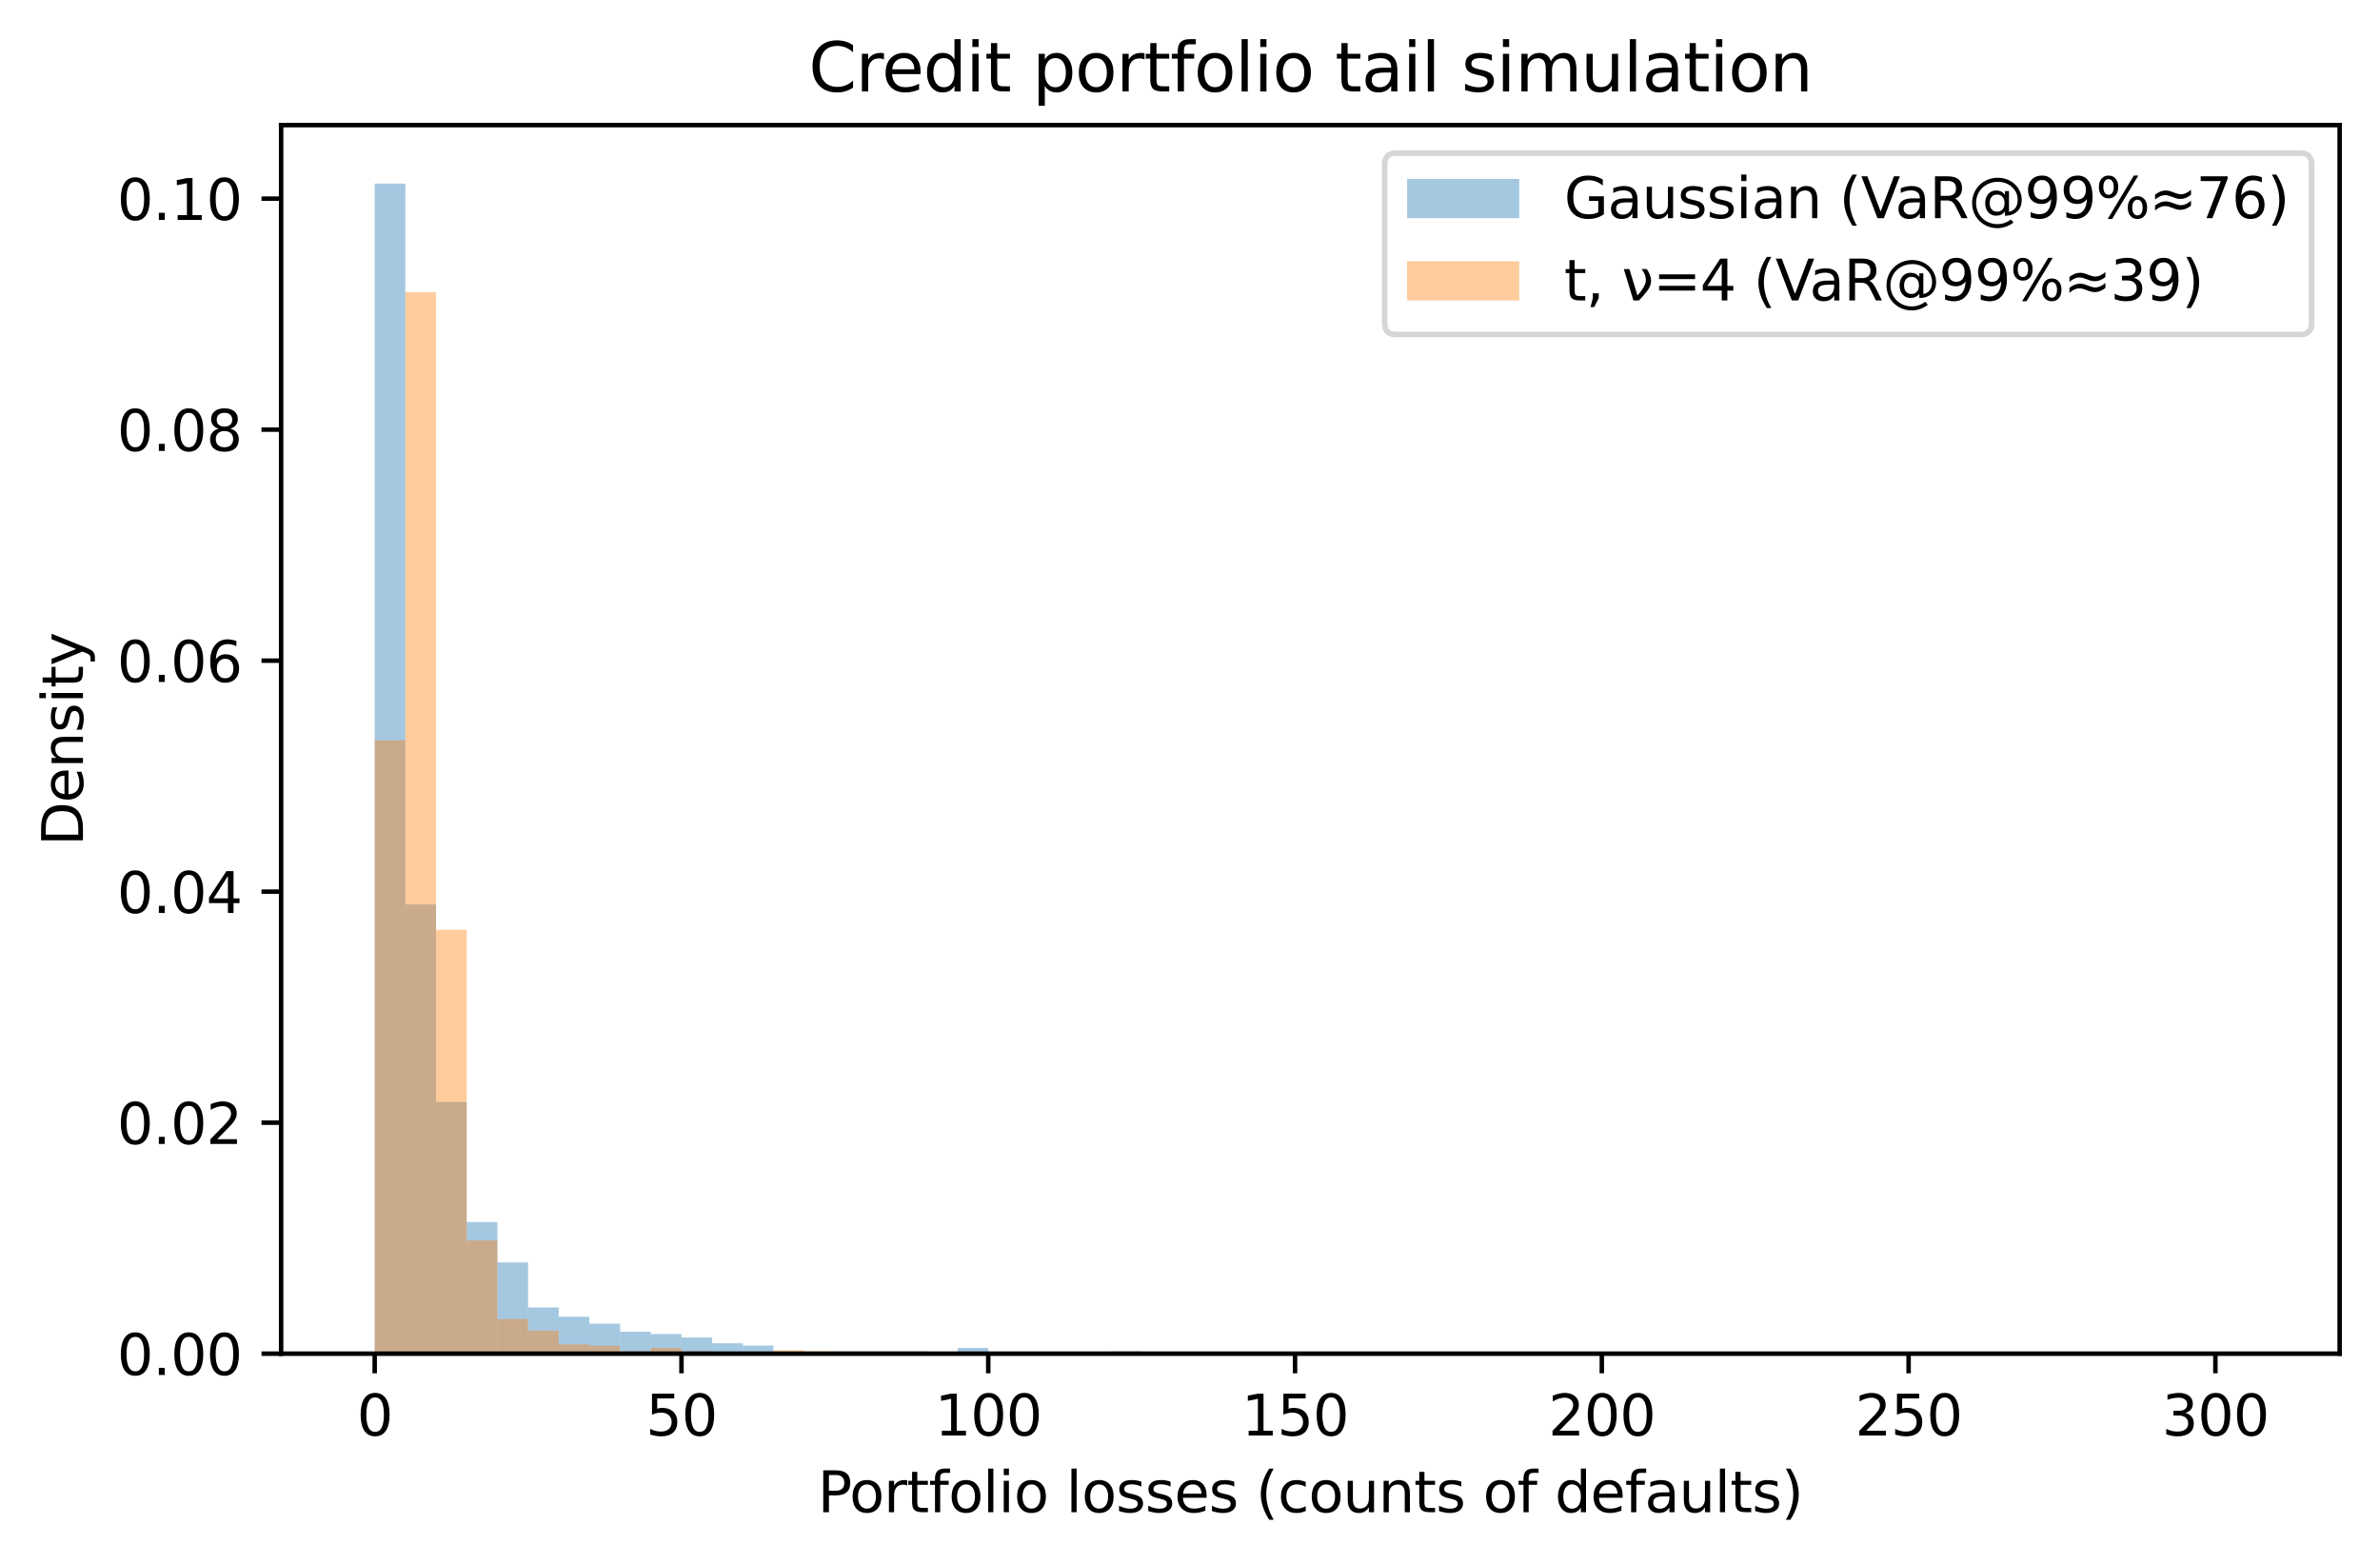 <?xml version="1.0" encoding="utf-8" standalone="no"?>
<!DOCTYPE svg PUBLIC "-//W3C//DTD SVG 1.1//EN"
  "http://www.w3.org/Graphics/SVG/1.1/DTD/svg11.dtd">
<svg xmlns:xlink="http://www.w3.org/1999/xlink" width="424.524pt" height="279.034pt" viewBox="0 0 424.524 279.034" xmlns="http://www.w3.org/2000/svg" version="1.1">
 <defs>
  <style type="text/css">*{stroke-linejoin: round; stroke-linecap: butt}</style>
 </defs>
 <g id="figure_1">
  <g id="patch_1">
   <path d="M 0 279.034 
L 424.524 279.034 
L 424.524 0 
L 0 0 
z
" style="fill: #ffffff"/>
  </g>
  <g id="axes_1">
   <g id="patch_2">
    <path d="M 50.144 241.478 
L 417.324 241.478 
L 417.324 22.318 
L 50.144 22.318 
z
" style="fill: #ffffff"/>
   </g>
   <g id="patch_3">
    <path d="M 66.834 241.478 
L 72.306 241.478 
L 72.306 32.754 
L 66.834 32.754 
z
" clip-path="url(#p2582b52064)" style="fill: #1f77b4; opacity: 0.4"/>
   </g>
   <g id="patch_4">
    <path d="M 72.306 241.478 
L 77.778 241.478 
L 77.778 161.327 
L 72.306 161.327 
z
" clip-path="url(#p2582b52064)" style="fill: #1f77b4; opacity: 0.4"/>
   </g>
   <g id="patch_5">
    <path d="M 77.778 241.478 
L 83.25 241.478 
L 83.25 196.56 
L 77.778 196.56 
z
" clip-path="url(#p2582b52064)" style="fill: #1f77b4; opacity: 0.4"/>
   </g>
   <g id="patch_6">
    <path d="M 83.25 241.478 
L 88.722 241.478 
L 88.722 217.989 
L 83.25 217.989 
z
" clip-path="url(#p2582b52064)" style="fill: #1f77b4; opacity: 0.4"/>
   </g>
   <g id="patch_7">
    <path d="M 88.722 241.478 
L 94.194 241.478 
L 94.194 225.201 
L 88.722 225.201 
z
" clip-path="url(#p2582b52064)" style="fill: #1f77b4; opacity: 0.4"/>
   </g>
   <g id="patch_8">
    <path d="M 94.194 241.478 
L 99.667 241.478 
L 99.667 233.236 
L 94.194 233.236 
z
" clip-path="url(#p2582b52064)" style="fill: #1f77b4; opacity: 0.4"/>
   </g>
   <g id="patch_9">
    <path d="M 99.667 241.478 
L 105.139 241.478 
L 105.139 234.885 
L 99.667 234.885 
z
" clip-path="url(#p2582b52064)" style="fill: #1f77b4; opacity: 0.4"/>
   </g>
   <g id="patch_10">
    <path d="M 105.139 241.478 
L 110.611 241.478 
L 110.611 236.121 
L 105.139 236.121 
z
" clip-path="url(#p2582b52064)" style="fill: #1f77b4; opacity: 0.4"/>
   </g>
   <g id="patch_11">
    <path d="M 110.611 241.478 
L 116.083 241.478 
L 116.083 237.563 
L 110.611 237.563 
z
" clip-path="url(#p2582b52064)" style="fill: #1f77b4; opacity: 0.4"/>
   </g>
   <g id="patch_12">
    <path d="M 116.083 241.478 
L 121.555 241.478 
L 121.555 237.975 
L 116.083 237.975 
z
" clip-path="url(#p2582b52064)" style="fill: #1f77b4; opacity: 0.4"/>
   </g>
   <g id="patch_13">
    <path d="M 121.555 241.478 
L 127.027 241.478 
L 127.027 238.593 
L 121.555 238.593 
z
" clip-path="url(#p2582b52064)" style="fill: #1f77b4; opacity: 0.4"/>
   </g>
   <g id="patch_14">
    <path d="M 127.027 241.478 
L 132.499 241.478 
L 132.499 239.624 
L 127.027 239.624 
z
" clip-path="url(#p2582b52064)" style="fill: #1f77b4; opacity: 0.4"/>
   </g>
   <g id="patch_15">
    <path d="M 132.499 241.478 
L 137.971 241.478 
L 137.971 240.036 
L 132.499 240.036 
z
" clip-path="url(#p2582b52064)" style="fill: #1f77b4; opacity: 0.4"/>
   </g>
   <g id="patch_16">
    <path d="M 137.971 241.478 
L 143.444 241.478 
L 143.444 241.272 
L 137.971 241.272 
z
" clip-path="url(#p2582b52064)" style="fill: #1f77b4; opacity: 0.4"/>
   </g>
   <g id="patch_17">
    <path d="M 143.444 241.478 
L 148.916 241.478 
L 148.916 241.478 
L 143.444 241.478 
z
" clip-path="url(#p2582b52064)" style="fill: #1f77b4; opacity: 0.4"/>
   </g>
   <g id="patch_18">
    <path d="M 148.916 241.478 
L 154.388 241.478 
L 154.388 241.066 
L 148.916 241.066 
z
" clip-path="url(#p2582b52064)" style="fill: #1f77b4; opacity: 0.4"/>
   </g>
   <g id="patch_19">
    <path d="M 154.388 241.478 
L 159.86 241.478 
L 159.86 241.066 
L 154.388 241.066 
z
" clip-path="url(#p2582b52064)" style="fill: #1f77b4; opacity: 0.4"/>
   </g>
   <g id="patch_20">
    <path d="M 159.86 241.478 
L 165.332 241.478 
L 165.332 241.066 
L 159.86 241.066 
z
" clip-path="url(#p2582b52064)" style="fill: #1f77b4; opacity: 0.4"/>
   </g>
   <g id="patch_21">
    <path d="M 165.332 241.478 
L 170.804 241.478 
L 170.804 241.272 
L 165.332 241.272 
z
" clip-path="url(#p2582b52064)" style="fill: #1f77b4; opacity: 0.4"/>
   </g>
   <g id="patch_22">
    <path d="M 170.804 241.478 
L 176.276 241.478 
L 176.276 240.448 
L 170.804 240.448 
z
" clip-path="url(#p2582b52064)" style="fill: #1f77b4; opacity: 0.4"/>
   </g>
   <g id="patch_23">
    <path d="M 176.276 241.478 
L 181.749 241.478 
L 181.749 241.272 
L 176.276 241.272 
z
" clip-path="url(#p2582b52064)" style="fill: #1f77b4; opacity: 0.4"/>
   </g>
   <g id="patch_24">
    <path d="M 181.749 241.478 
L 187.221 241.478 
L 187.221 241.272 
L 181.749 241.272 
z
" clip-path="url(#p2582b52064)" style="fill: #1f77b4; opacity: 0.4"/>
   </g>
   <g id="patch_25">
    <path d="M 187.221 241.478 
L 192.693 241.478 
L 192.693 241.272 
L 187.221 241.272 
z
" clip-path="url(#p2582b52064)" style="fill: #1f77b4; opacity: 0.4"/>
   </g>
   <g id="patch_26">
    <path d="M 192.693 241.478 
L 198.165 241.478 
L 198.165 241.272 
L 192.693 241.272 
z
" clip-path="url(#p2582b52064)" style="fill: #1f77b4; opacity: 0.4"/>
   </g>
   <g id="patch_27">
    <path d="M 198.165 241.478 
L 203.637 241.478 
L 203.637 241.066 
L 198.165 241.066 
z
" clip-path="url(#p2582b52064)" style="fill: #1f77b4; opacity: 0.4"/>
   </g>
   <g id="patch_28">
    <path d="M 203.637 241.478 
L 209.109 241.478 
L 209.109 241.478 
L 203.637 241.478 
z
" clip-path="url(#p2582b52064)" style="fill: #1f77b4; opacity: 0.4"/>
   </g>
   <g id="patch_29">
    <path d="M 209.109 241.478 
L 214.581 241.478 
L 214.581 241.478 
L 209.109 241.478 
z
" clip-path="url(#p2582b52064)" style="fill: #1f77b4; opacity: 0.4"/>
   </g>
   <g id="patch_30">
    <path d="M 214.581 241.478 
L 220.053 241.478 
L 220.053 241.272 
L 214.581 241.272 
z
" clip-path="url(#p2582b52064)" style="fill: #1f77b4; opacity: 0.4"/>
   </g>
   <g id="patch_31">
    <path d="M 220.053 241.478 
L 225.526 241.478 
L 225.526 241.478 
L 220.053 241.478 
z
" clip-path="url(#p2582b52064)" style="fill: #1f77b4; opacity: 0.4"/>
   </g>
   <g id="patch_32">
    <path d="M 225.526 241.478 
L 230.998 241.478 
L 230.998 241.478 
L 225.526 241.478 
z
" clip-path="url(#p2582b52064)" style="fill: #1f77b4; opacity: 0.4"/>
   </g>
   <g id="patch_33">
    <path d="M 230.998 241.478 
L 236.47 241.478 
L 236.47 241.272 
L 230.998 241.272 
z
" clip-path="url(#p2582b52064)" style="fill: #1f77b4; opacity: 0.4"/>
   </g>
   <g id="patch_34">
    <path d="M 236.47 241.478 
L 241.942 241.478 
L 241.942 241.478 
L 236.47 241.478 
z
" clip-path="url(#p2582b52064)" style="fill: #1f77b4; opacity: 0.4"/>
   </g>
   <g id="patch_35">
    <path d="M 241.942 241.478 
L 247.414 241.478 
L 247.414 241.272 
L 241.942 241.272 
z
" clip-path="url(#p2582b52064)" style="fill: #1f77b4; opacity: 0.4"/>
   </g>
   <g id="patch_36">
    <path d="M 247.414 241.478 
L 252.886 241.478 
L 252.886 241.478 
L 247.414 241.478 
z
" clip-path="url(#p2582b52064)" style="fill: #1f77b4; opacity: 0.4"/>
   </g>
   <g id="patch_37">
    <path d="M 252.886 241.478 
L 258.358 241.478 
L 258.358 241.478 
L 252.886 241.478 
z
" clip-path="url(#p2582b52064)" style="fill: #1f77b4; opacity: 0.4"/>
   </g>
   <g id="patch_38">
    <path d="M 258.358 241.478 
L 263.83 241.478 
L 263.83 241.478 
L 258.358 241.478 
z
" clip-path="url(#p2582b52064)" style="fill: #1f77b4; opacity: 0.4"/>
   </g>
   <g id="patch_39">
    <path d="M 263.83 241.478 
L 269.303 241.478 
L 269.303 241.478 
L 263.83 241.478 
z
" clip-path="url(#p2582b52064)" style="fill: #1f77b4; opacity: 0.4"/>
   </g>
   <g id="patch_40">
    <path d="M 269.303 241.478 
L 274.775 241.478 
L 274.775 241.478 
L 269.303 241.478 
z
" clip-path="url(#p2582b52064)" style="fill: #1f77b4; opacity: 0.4"/>
   </g>
   <g id="patch_41">
    <path d="M 274.775 241.478 
L 280.247 241.478 
L 280.247 241.272 
L 274.775 241.272 
z
" clip-path="url(#p2582b52064)" style="fill: #1f77b4; opacity: 0.4"/>
   </g>
   <g id="patch_42">
    <path d="M 280.247 241.478 
L 285.719 241.478 
L 285.719 241.478 
L 280.247 241.478 
z
" clip-path="url(#p2582b52064)" style="fill: #1f77b4; opacity: 0.4"/>
   </g>
   <g id="patch_43">
    <path d="M 285.719 241.478 
L 291.191 241.478 
L 291.191 241.478 
L 285.719 241.478 
z
" clip-path="url(#p2582b52064)" style="fill: #1f77b4; opacity: 0.4"/>
   </g>
   <g id="patch_44">
    <path d="M 291.191 241.478 
L 296.663 241.478 
L 296.663 241.478 
L 291.191 241.478 
z
" clip-path="url(#p2582b52064)" style="fill: #1f77b4; opacity: 0.4"/>
   </g>
   <g id="patch_45">
    <path d="M 296.663 241.478 
L 302.135 241.478 
L 302.135 241.478 
L 296.663 241.478 
z
" clip-path="url(#p2582b52064)" style="fill: #1f77b4; opacity: 0.4"/>
   </g>
   <g id="patch_46">
    <path d="M 302.135 241.478 
L 307.608 241.478 
L 307.608 241.478 
L 302.135 241.478 
z
" clip-path="url(#p2582b52064)" style="fill: #1f77b4; opacity: 0.4"/>
   </g>
   <g id="patch_47">
    <path d="M 307.608 241.478 
L 313.08 241.478 
L 313.08 241.478 
L 307.608 241.478 
z
" clip-path="url(#p2582b52064)" style="fill: #1f77b4; opacity: 0.4"/>
   </g>
   <g id="patch_48">
    <path d="M 313.08 241.478 
L 318.552 241.478 
L 318.552 241.478 
L 313.08 241.478 
z
" clip-path="url(#p2582b52064)" style="fill: #1f77b4; opacity: 0.4"/>
   </g>
   <g id="patch_49">
    <path d="M 318.552 241.478 
L 324.024 241.478 
L 324.024 241.478 
L 318.552 241.478 
z
" clip-path="url(#p2582b52064)" style="fill: #1f77b4; opacity: 0.4"/>
   </g>
   <g id="patch_50">
    <path d="M 324.024 241.478 
L 329.496 241.478 
L 329.496 241.478 
L 324.024 241.478 
z
" clip-path="url(#p2582b52064)" style="fill: #1f77b4; opacity: 0.4"/>
   </g>
   <g id="patch_51">
    <path d="M 329.496 241.478 
L 334.968 241.478 
L 334.968 241.478 
L 329.496 241.478 
z
" clip-path="url(#p2582b52064)" style="fill: #1f77b4; opacity: 0.4"/>
   </g>
   <g id="patch_52">
    <path d="M 334.968 241.478 
L 340.44 241.478 
L 340.44 241.478 
L 334.968 241.478 
z
" clip-path="url(#p2582b52064)" style="fill: #1f77b4; opacity: 0.4"/>
   </g>
   <g id="patch_53">
    <path d="M 340.44 241.478 
L 345.912 241.478 
L 345.912 241.478 
L 340.44 241.478 
z
" clip-path="url(#p2582b52064)" style="fill: #1f77b4; opacity: 0.4"/>
   </g>
   <g id="patch_54">
    <path d="M 345.912 241.478 
L 351.385 241.478 
L 351.385 241.478 
L 345.912 241.478 
z
" clip-path="url(#p2582b52064)" style="fill: #1f77b4; opacity: 0.4"/>
   </g>
   <g id="patch_55">
    <path d="M 351.385 241.478 
L 356.857 241.478 
L 356.857 241.478 
L 351.385 241.478 
z
" clip-path="url(#p2582b52064)" style="fill: #1f77b4; opacity: 0.4"/>
   </g>
   <g id="patch_56">
    <path d="M 356.857 241.478 
L 362.329 241.478 
L 362.329 241.478 
L 356.857 241.478 
z
" clip-path="url(#p2582b52064)" style="fill: #1f77b4; opacity: 0.4"/>
   </g>
   <g id="patch_57">
    <path d="M 362.329 241.478 
L 367.801 241.478 
L 367.801 241.478 
L 362.329 241.478 
z
" clip-path="url(#p2582b52064)" style="fill: #1f77b4; opacity: 0.4"/>
   </g>
   <g id="patch_58">
    <path d="M 367.801 241.478 
L 373.273 241.478 
L 373.273 241.478 
L 367.801 241.478 
z
" clip-path="url(#p2582b52064)" style="fill: #1f77b4; opacity: 0.4"/>
   </g>
   <g id="patch_59">
    <path d="M 373.273 241.478 
L 378.745 241.478 
L 378.745 241.478 
L 373.273 241.478 
z
" clip-path="url(#p2582b52064)" style="fill: #1f77b4; opacity: 0.4"/>
   </g>
   <g id="patch_60">
    <path d="M 378.745 241.478 
L 384.217 241.478 
L 384.217 241.478 
L 378.745 241.478 
z
" clip-path="url(#p2582b52064)" style="fill: #1f77b4; opacity: 0.4"/>
   </g>
   <g id="patch_61">
    <path d="M 384.217 241.478 
L 389.689 241.478 
L 389.689 241.478 
L 384.217 241.478 
z
" clip-path="url(#p2582b52064)" style="fill: #1f77b4; opacity: 0.4"/>
   </g>
   <g id="patch_62">
    <path d="M 389.689 241.478 
L 395.162 241.478 
L 395.162 241.478 
L 389.689 241.478 
z
" clip-path="url(#p2582b52064)" style="fill: #1f77b4; opacity: 0.4"/>
   </g>
   <g id="patch_63">
    <path d="M 395.162 241.478 
L 400.634 241.478 
L 400.634 241.478 
L 395.162 241.478 
z
" clip-path="url(#p2582b52064)" style="fill: #1f77b4; opacity: 0.4"/>
   </g>
   <g id="patch_64">
    <path d="M 66.834 241.478 
L 72.306 241.478 
L 72.306 132.068 
L 66.834 132.068 
z
" clip-path="url(#p2582b52064)" style="fill: #ff7f0e; opacity: 0.4"/>
   </g>
   <g id="patch_65">
    <path d="M 72.306 241.478 
L 77.778 241.478 
L 77.778 52.123 
L 72.306 52.123 
z
" clip-path="url(#p2582b52064)" style="fill: #ff7f0e; opacity: 0.4"/>
   </g>
   <g id="patch_66">
    <path d="M 77.778 241.478 
L 83.25 241.478 
L 83.25 165.86 
L 77.778 165.86 
z
" clip-path="url(#p2582b52064)" style="fill: #ff7f0e; opacity: 0.4"/>
   </g>
   <g id="patch_67">
    <path d="M 83.25 241.478 
L 88.722 241.478 
L 88.722 221.286 
L 83.25 221.286 
z
" clip-path="url(#p2582b52064)" style="fill: #ff7f0e; opacity: 0.4"/>
   </g>
   <g id="patch_68">
    <path d="M 88.722 241.478 
L 94.194 241.478 
L 94.194 235.297 
L 88.722 235.297 
z
" clip-path="url(#p2582b52064)" style="fill: #ff7f0e; opacity: 0.4"/>
   </g>
   <g id="patch_69">
    <path d="M 94.194 241.478 
L 99.667 241.478 
L 99.667 237.357 
L 94.194 237.357 
z
" clip-path="url(#p2582b52064)" style="fill: #ff7f0e; opacity: 0.4"/>
   </g>
   <g id="patch_70">
    <path d="M 99.667 241.478 
L 105.139 241.478 
L 105.139 239.83 
L 99.667 239.83 
z
" clip-path="url(#p2582b52064)" style="fill: #ff7f0e; opacity: 0.4"/>
   </g>
   <g id="patch_71">
    <path d="M 105.139 241.478 
L 110.611 241.478 
L 110.611 240.036 
L 105.139 240.036 
z
" clip-path="url(#p2582b52064)" style="fill: #ff7f0e; opacity: 0.4"/>
   </g>
   <g id="patch_72">
    <path d="M 110.611 241.478 
L 116.083 241.478 
L 116.083 241.066 
L 110.611 241.066 
z
" clip-path="url(#p2582b52064)" style="fill: #ff7f0e; opacity: 0.4"/>
   </g>
   <g id="patch_73">
    <path d="M 116.083 241.478 
L 121.555 241.478 
L 121.555 240.448 
L 116.083 240.448 
z
" clip-path="url(#p2582b52064)" style="fill: #ff7f0e; opacity: 0.4"/>
   </g>
   <g id="patch_74">
    <path d="M 121.555 241.478 
L 127.027 241.478 
L 127.027 241.066 
L 121.555 241.066 
z
" clip-path="url(#p2582b52064)" style="fill: #ff7f0e; opacity: 0.4"/>
   </g>
   <g id="patch_75">
    <path d="M 127.027 241.478 
L 132.499 241.478 
L 132.499 241.478 
L 127.027 241.478 
z
" clip-path="url(#p2582b52064)" style="fill: #ff7f0e; opacity: 0.4"/>
   </g>
   <g id="patch_76">
    <path d="M 132.499 241.478 
L 137.971 241.478 
L 137.971 241.478 
L 132.499 241.478 
z
" clip-path="url(#p2582b52064)" style="fill: #ff7f0e; opacity: 0.4"/>
   </g>
   <g id="patch_77">
    <path d="M 137.971 241.478 
L 143.444 241.478 
L 143.444 240.86 
L 137.971 240.86 
z
" clip-path="url(#p2582b52064)" style="fill: #ff7f0e; opacity: 0.4"/>
   </g>
   <g id="patch_78">
    <path d="M 143.444 241.478 
L 148.916 241.478 
L 148.916 241.066 
L 143.444 241.066 
z
" clip-path="url(#p2582b52064)" style="fill: #ff7f0e; opacity: 0.4"/>
   </g>
   <g id="patch_79">
    <path d="M 148.916 241.478 
L 154.388 241.478 
L 154.388 241.478 
L 148.916 241.478 
z
" clip-path="url(#p2582b52064)" style="fill: #ff7f0e; opacity: 0.4"/>
   </g>
   <g id="patch_80">
    <path d="M 154.388 241.478 
L 159.86 241.478 
L 159.86 241.272 
L 154.388 241.272 
z
" clip-path="url(#p2582b52064)" style="fill: #ff7f0e; opacity: 0.4"/>
   </g>
   <g id="patch_81">
    <path d="M 159.86 241.478 
L 165.332 241.478 
L 165.332 241.478 
L 159.86 241.478 
z
" clip-path="url(#p2582b52064)" style="fill: #ff7f0e; opacity: 0.4"/>
   </g>
   <g id="patch_82">
    <path d="M 165.332 241.478 
L 170.804 241.478 
L 170.804 241.478 
L 165.332 241.478 
z
" clip-path="url(#p2582b52064)" style="fill: #ff7f0e; opacity: 0.4"/>
   </g>
   <g id="patch_83">
    <path d="M 170.804 241.478 
L 176.276 241.478 
L 176.276 241.272 
L 170.804 241.272 
z
" clip-path="url(#p2582b52064)" style="fill: #ff7f0e; opacity: 0.4"/>
   </g>
   <g id="patch_84">
    <path d="M 176.276 241.478 
L 181.749 241.478 
L 181.749 241.478 
L 176.276 241.478 
z
" clip-path="url(#p2582b52064)" style="fill: #ff7f0e; opacity: 0.4"/>
   </g>
   <g id="patch_85">
    <path d="M 181.749 241.478 
L 187.221 241.478 
L 187.221 241.478 
L 181.749 241.478 
z
" clip-path="url(#p2582b52064)" style="fill: #ff7f0e; opacity: 0.4"/>
   </g>
   <g id="patch_86">
    <path d="M 187.221 241.478 
L 192.693 241.478 
L 192.693 241.478 
L 187.221 241.478 
z
" clip-path="url(#p2582b52064)" style="fill: #ff7f0e; opacity: 0.4"/>
   </g>
   <g id="patch_87">
    <path d="M 192.693 241.478 
L 198.165 241.478 
L 198.165 241.272 
L 192.693 241.272 
z
" clip-path="url(#p2582b52064)" style="fill: #ff7f0e; opacity: 0.4"/>
   </g>
   <g id="patch_88">
    <path d="M 198.165 241.478 
L 203.637 241.478 
L 203.637 241.478 
L 198.165 241.478 
z
" clip-path="url(#p2582b52064)" style="fill: #ff7f0e; opacity: 0.4"/>
   </g>
   <g id="patch_89">
    <path d="M 203.637 241.478 
L 209.109 241.478 
L 209.109 241.478 
L 203.637 241.478 
z
" clip-path="url(#p2582b52064)" style="fill: #ff7f0e; opacity: 0.4"/>
   </g>
   <g id="patch_90">
    <path d="M 209.109 241.478 
L 214.581 241.478 
L 214.581 241.272 
L 209.109 241.272 
z
" clip-path="url(#p2582b52064)" style="fill: #ff7f0e; opacity: 0.4"/>
   </g>
   <g id="patch_91">
    <path d="M 214.581 241.478 
L 220.053 241.478 
L 220.053 241.478 
L 214.581 241.478 
z
" clip-path="url(#p2582b52064)" style="fill: #ff7f0e; opacity: 0.4"/>
   </g>
   <g id="patch_92">
    <path d="M 220.053 241.478 
L 225.526 241.478 
L 225.526 241.478 
L 220.053 241.478 
z
" clip-path="url(#p2582b52064)" style="fill: #ff7f0e; opacity: 0.4"/>
   </g>
   <g id="patch_93">
    <path d="M 225.526 241.478 
L 230.998 241.478 
L 230.998 241.478 
L 225.526 241.478 
z
" clip-path="url(#p2582b52064)" style="fill: #ff7f0e; opacity: 0.4"/>
   </g>
   <g id="patch_94">
    <path d="M 230.998 241.478 
L 236.47 241.478 
L 236.47 241.478 
L 230.998 241.478 
z
" clip-path="url(#p2582b52064)" style="fill: #ff7f0e; opacity: 0.4"/>
   </g>
   <g id="patch_95">
    <path d="M 236.47 241.478 
L 241.942 241.478 
L 241.942 241.478 
L 236.47 241.478 
z
" clip-path="url(#p2582b52064)" style="fill: #ff7f0e; opacity: 0.4"/>
   </g>
   <g id="patch_96">
    <path d="M 241.942 241.478 
L 247.414 241.478 
L 247.414 241.478 
L 241.942 241.478 
z
" clip-path="url(#p2582b52064)" style="fill: #ff7f0e; opacity: 0.4"/>
   </g>
   <g id="patch_97">
    <path d="M 247.414 241.478 
L 252.886 241.478 
L 252.886 241.272 
L 247.414 241.272 
z
" clip-path="url(#p2582b52064)" style="fill: #ff7f0e; opacity: 0.4"/>
   </g>
   <g id="patch_98">
    <path d="M 252.886 241.478 
L 258.358 241.478 
L 258.358 241.478 
L 252.886 241.478 
z
" clip-path="url(#p2582b52064)" style="fill: #ff7f0e; opacity: 0.4"/>
   </g>
   <g id="patch_99">
    <path d="M 258.358 241.478 
L 263.83 241.478 
L 263.83 241.478 
L 258.358 241.478 
z
" clip-path="url(#p2582b52064)" style="fill: #ff7f0e; opacity: 0.4"/>
   </g>
   <g id="patch_100">
    <path d="M 263.83 241.478 
L 269.303 241.478 
L 269.303 241.478 
L 263.83 241.478 
z
" clip-path="url(#p2582b52064)" style="fill: #ff7f0e; opacity: 0.4"/>
   </g>
   <g id="patch_101">
    <path d="M 269.303 241.478 
L 274.775 241.478 
L 274.775 241.478 
L 269.303 241.478 
z
" clip-path="url(#p2582b52064)" style="fill: #ff7f0e; opacity: 0.4"/>
   </g>
   <g id="patch_102">
    <path d="M 274.775 241.478 
L 280.247 241.478 
L 280.247 241.478 
L 274.775 241.478 
z
" clip-path="url(#p2582b52064)" style="fill: #ff7f0e; opacity: 0.4"/>
   </g>
   <g id="patch_103">
    <path d="M 280.247 241.478 
L 285.719 241.478 
L 285.719 241.478 
L 280.247 241.478 
z
" clip-path="url(#p2582b52064)" style="fill: #ff7f0e; opacity: 0.4"/>
   </g>
   <g id="patch_104">
    <path d="M 285.719 241.478 
L 291.191 241.478 
L 291.191 241.478 
L 285.719 241.478 
z
" clip-path="url(#p2582b52064)" style="fill: #ff7f0e; opacity: 0.4"/>
   </g>
   <g id="patch_105">
    <path d="M 291.191 241.478 
L 296.663 241.478 
L 296.663 241.478 
L 291.191 241.478 
z
" clip-path="url(#p2582b52064)" style="fill: #ff7f0e; opacity: 0.4"/>
   </g>
   <g id="patch_106">
    <path d="M 296.663 241.478 
L 302.135 241.478 
L 302.135 241.478 
L 296.663 241.478 
z
" clip-path="url(#p2582b52064)" style="fill: #ff7f0e; opacity: 0.4"/>
   </g>
   <g id="patch_107">
    <path d="M 302.135 241.478 
L 307.608 241.478 
L 307.608 241.478 
L 302.135 241.478 
z
" clip-path="url(#p2582b52064)" style="fill: #ff7f0e; opacity: 0.4"/>
   </g>
   <g id="patch_108">
    <path d="M 307.608 241.478 
L 313.08 241.478 
L 313.08 241.478 
L 307.608 241.478 
z
" clip-path="url(#p2582b52064)" style="fill: #ff7f0e; opacity: 0.4"/>
   </g>
   <g id="patch_109">
    <path d="M 313.08 241.478 
L 318.552 241.478 
L 318.552 241.478 
L 313.08 241.478 
z
" clip-path="url(#p2582b52064)" style="fill: #ff7f0e; opacity: 0.4"/>
   </g>
   <g id="patch_110">
    <path d="M 318.552 241.478 
L 324.024 241.478 
L 324.024 241.478 
L 318.552 241.478 
z
" clip-path="url(#p2582b52064)" style="fill: #ff7f0e; opacity: 0.4"/>
   </g>
   <g id="patch_111">
    <path d="M 324.024 241.478 
L 329.496 241.478 
L 329.496 241.478 
L 324.024 241.478 
z
" clip-path="url(#p2582b52064)" style="fill: #ff7f0e; opacity: 0.4"/>
   </g>
   <g id="patch_112">
    <path d="M 329.496 241.478 
L 334.968 241.478 
L 334.968 241.478 
L 329.496 241.478 
z
" clip-path="url(#p2582b52064)" style="fill: #ff7f0e; opacity: 0.4"/>
   </g>
   <g id="patch_113">
    <path d="M 334.968 241.478 
L 340.44 241.478 
L 340.44 241.478 
L 334.968 241.478 
z
" clip-path="url(#p2582b52064)" style="fill: #ff7f0e; opacity: 0.4"/>
   </g>
   <g id="patch_114">
    <path d="M 340.44 241.478 
L 345.912 241.478 
L 345.912 241.478 
L 340.44 241.478 
z
" clip-path="url(#p2582b52064)" style="fill: #ff7f0e; opacity: 0.4"/>
   </g>
   <g id="patch_115">
    <path d="M 345.912 241.478 
L 351.385 241.478 
L 351.385 241.478 
L 345.912 241.478 
z
" clip-path="url(#p2582b52064)" style="fill: #ff7f0e; opacity: 0.4"/>
   </g>
   <g id="patch_116">
    <path d="M 351.385 241.478 
L 356.857 241.478 
L 356.857 241.478 
L 351.385 241.478 
z
" clip-path="url(#p2582b52064)" style="fill: #ff7f0e; opacity: 0.4"/>
   </g>
   <g id="patch_117">
    <path d="M 356.857 241.478 
L 362.329 241.478 
L 362.329 241.478 
L 356.857 241.478 
z
" clip-path="url(#p2582b52064)" style="fill: #ff7f0e; opacity: 0.4"/>
   </g>
   <g id="patch_118">
    <path d="M 362.329 241.478 
L 367.801 241.478 
L 367.801 241.478 
L 362.329 241.478 
z
" clip-path="url(#p2582b52064)" style="fill: #ff7f0e; opacity: 0.4"/>
   </g>
   <g id="patch_119">
    <path d="M 367.801 241.478 
L 373.273 241.478 
L 373.273 241.478 
L 367.801 241.478 
z
" clip-path="url(#p2582b52064)" style="fill: #ff7f0e; opacity: 0.4"/>
   </g>
   <g id="patch_120">
    <path d="M 373.273 241.478 
L 378.745 241.478 
L 378.745 241.478 
L 373.273 241.478 
z
" clip-path="url(#p2582b52064)" style="fill: #ff7f0e; opacity: 0.4"/>
   </g>
   <g id="patch_121">
    <path d="M 378.745 241.478 
L 384.217 241.478 
L 384.217 241.478 
L 378.745 241.478 
z
" clip-path="url(#p2582b52064)" style="fill: #ff7f0e; opacity: 0.4"/>
   </g>
   <g id="patch_122">
    <path d="M 384.217 241.478 
L 389.689 241.478 
L 389.689 241.478 
L 384.217 241.478 
z
" clip-path="url(#p2582b52064)" style="fill: #ff7f0e; opacity: 0.4"/>
   </g>
   <g id="patch_123">
    <path d="M 389.689 241.478 
L 395.162 241.478 
L 395.162 241.478 
L 389.689 241.478 
z
" clip-path="url(#p2582b52064)" style="fill: #ff7f0e; opacity: 0.4"/>
   </g>
   <g id="patch_124">
    <path d="M 395.162 241.478 
L 400.634 241.478 
L 400.634 241.272 
L 395.162 241.272 
z
" clip-path="url(#p2582b52064)" style="fill: #ff7f0e; opacity: 0.4"/>
   </g>
   <g id="matplotlib.axis_1">
    <g id="xtick_1">
     <g id="line2d_1">
      <defs>
       <path id="m351bc7178a" d="M 0 0 
L 0 3.5 
" style="stroke: #000000; stroke-width: 0.8"/>
      </defs>
      <g>
       <use xlink:href="#m351bc7178a" x="66.834" y="241.478" style="stroke: #000000; stroke-width: 0.8"/>
      </g>
     </g>
     <g id="text_1">
      <!-- 0 -->
      <g transform="translate(63.653 256.077) scale(0.1 -0.1)">
       <defs>
        <path id="DejaVuSans-30" d="M 2034 4250 
Q 1547 4250 1301 3770 
Q 1056 3291 1056 2328 
Q 1056 1369 1301 889 
Q 1547 409 2034 409 
Q 2525 409 2770 889 
Q 3016 1369 3016 2328 
Q 3016 3291 2770 3770 
Q 2525 4250 2034 4250 
z
M 2034 4750 
Q 2819 4750 3233 4129 
Q 3647 3509 3647 2328 
Q 3647 1150 3233 529 
Q 2819 -91 2034 -91 
Q 1250 -91 836 529 
Q 422 1150 422 2328 
Q 422 3509 836 4129 
Q 1250 4750 2034 4750 
z
" transform="scale(0.016)"/>
       </defs>
       <use xlink:href="#DejaVuSans-30"/>
      </g>
     </g>
    </g>
    <g id="xtick_2">
     <g id="line2d_2">
      <g>
       <use xlink:href="#m351bc7178a" x="121.555" y="241.478" style="stroke: #000000; stroke-width: 0.8"/>
      </g>
     </g>
     <g id="text_2">
      <!-- 50 -->
      <g transform="translate(115.193 256.077) scale(0.1 -0.1)">
       <defs>
        <path id="DejaVuSans-35" d="M 691 4666 
L 3169 4666 
L 3169 4134 
L 1269 4134 
L 1269 2991 
Q 1406 3038 1543 3061 
Q 1681 3084 1819 3084 
Q 2600 3084 3056 2656 
Q 3513 2228 3513 1497 
Q 3513 744 3044 326 
Q 2575 -91 1722 -91 
Q 1428 -91 1123 -41 
Q 819 9 494 109 
L 494 744 
Q 775 591 1075 516 
Q 1375 441 1709 441 
Q 2250 441 2565 725 
Q 2881 1009 2881 1497 
Q 2881 1984 2565 2268 
Q 2250 2553 1709 2553 
Q 1456 2553 1204 2497 
Q 953 2441 691 2322 
L 691 4666 
z
" transform="scale(0.016)"/>
       </defs>
       <use xlink:href="#DejaVuSans-35"/>
       <use xlink:href="#DejaVuSans-30" transform="translate(63.623 0)"/>
      </g>
     </g>
    </g>
    <g id="xtick_3">
     <g id="line2d_3">
      <g>
       <use xlink:href="#m351bc7178a" x="176.276" y="241.478" style="stroke: #000000; stroke-width: 0.8"/>
      </g>
     </g>
     <g id="text_3">
      <!-- 100 -->
      <g transform="translate(166.733 256.077) scale(0.1 -0.1)">
       <defs>
        <path id="DejaVuSans-31" d="M 794 531 
L 1825 531 
L 1825 4091 
L 703 3866 
L 703 4441 
L 1819 4666 
L 2450 4666 
L 2450 531 
L 3481 531 
L 3481 0 
L 794 0 
L 794 531 
z
" transform="scale(0.016)"/>
       </defs>
       <use xlink:href="#DejaVuSans-31"/>
       <use xlink:href="#DejaVuSans-30" transform="translate(63.623 0)"/>
       <use xlink:href="#DejaVuSans-30" transform="translate(127.246 0)"/>
      </g>
     </g>
    </g>
    <g id="xtick_4">
     <g id="line2d_4">
      <g>
       <use xlink:href="#m351bc7178a" x="230.998" y="241.478" style="stroke: #000000; stroke-width: 0.8"/>
      </g>
     </g>
     <g id="text_4">
      <!-- 150 -->
      <g transform="translate(221.454 256.077) scale(0.1 -0.1)">
       <use xlink:href="#DejaVuSans-31"/>
       <use xlink:href="#DejaVuSans-35" transform="translate(63.623 0)"/>
       <use xlink:href="#DejaVuSans-30" transform="translate(127.246 0)"/>
      </g>
     </g>
    </g>
    <g id="xtick_5">
     <g id="line2d_5">
      <g>
       <use xlink:href="#m351bc7178a" x="285.719" y="241.478" style="stroke: #000000; stroke-width: 0.8"/>
      </g>
     </g>
     <g id="text_5">
      <!-- 200 -->
      <g transform="translate(276.175 256.077) scale(0.1 -0.1)">
       <defs>
        <path id="DejaVuSans-32" d="M 1228 531 
L 3431 531 
L 3431 0 
L 469 0 
L 469 531 
Q 828 903 1448 1529 
Q 2069 2156 2228 2338 
Q 2531 2678 2651 2914 
Q 2772 3150 2772 3378 
Q 2772 3750 2511 3984 
Q 2250 4219 1831 4219 
Q 1534 4219 1204 4116 
Q 875 4013 500 3803 
L 500 4441 
Q 881 4594 1212 4672 
Q 1544 4750 1819 4750 
Q 2544 4750 2975 4387 
Q 3406 4025 3406 3419 
Q 3406 3131 3298 2873 
Q 3191 2616 2906 2266 
Q 2828 2175 2409 1742 
Q 1991 1309 1228 531 
z
" transform="scale(0.016)"/>
       </defs>
       <use xlink:href="#DejaVuSans-32"/>
       <use xlink:href="#DejaVuSans-30" transform="translate(63.623 0)"/>
       <use xlink:href="#DejaVuSans-30" transform="translate(127.246 0)"/>
      </g>
     </g>
    </g>
    <g id="xtick_6">
     <g id="line2d_6">
      <g>
       <use xlink:href="#m351bc7178a" x="340.44" y="241.478" style="stroke: #000000; stroke-width: 0.8"/>
      </g>
     </g>
     <g id="text_6">
      <!-- 250 -->
      <g transform="translate(330.897 256.077) scale(0.1 -0.1)">
       <use xlink:href="#DejaVuSans-32"/>
       <use xlink:href="#DejaVuSans-35" transform="translate(63.623 0)"/>
       <use xlink:href="#DejaVuSans-30" transform="translate(127.246 0)"/>
      </g>
     </g>
    </g>
    <g id="xtick_7">
     <g id="line2d_7">
      <g>
       <use xlink:href="#m351bc7178a" x="395.162" y="241.478" style="stroke: #000000; stroke-width: 0.8"/>
      </g>
     </g>
     <g id="text_7">
      <!-- 300 -->
      <g transform="translate(385.618 256.077) scale(0.1 -0.1)">
       <defs>
        <path id="DejaVuSans-33" d="M 2597 2516 
Q 3050 2419 3304 2112 
Q 3559 1806 3559 1356 
Q 3559 666 3084 287 
Q 2609 -91 1734 -91 
Q 1441 -91 1130 -33 
Q 819 25 488 141 
L 488 750 
Q 750 597 1062 519 
Q 1375 441 1716 441 
Q 2309 441 2620 675 
Q 2931 909 2931 1356 
Q 2931 1769 2642 2001 
Q 2353 2234 1838 2234 
L 1294 2234 
L 1294 2753 
L 1863 2753 
Q 2328 2753 2575 2939 
Q 2822 3125 2822 3475 
Q 2822 3834 2567 4026 
Q 2313 4219 1838 4219 
Q 1578 4219 1281 4162 
Q 984 4106 628 3988 
L 628 4550 
Q 988 4650 1302 4700 
Q 1616 4750 1894 4750 
Q 2613 4750 3031 4423 
Q 3450 4097 3450 3541 
Q 3450 3153 3228 2886 
Q 3006 2619 2597 2516 
z
" transform="scale(0.016)"/>
       </defs>
       <use xlink:href="#DejaVuSans-33"/>
       <use xlink:href="#DejaVuSans-30" transform="translate(63.623 0)"/>
       <use xlink:href="#DejaVuSans-30" transform="translate(127.246 0)"/>
      </g>
     </g>
    </g>
    <g id="text_8">
     <!-- Portfolio losses (counts of defaults) -->
     <g transform="translate(145.843 269.755) scale(0.1 -0.1)">
      <defs>
       <path id="DejaVuSans-50" d="M 1259 4147 
L 1259 2394 
L 2053 2394 
Q 2494 2394 2734 2622 
Q 2975 2850 2975 3272 
Q 2975 3691 2734 3919 
Q 2494 4147 2053 4147 
L 1259 4147 
z
M 628 4666 
L 2053 4666 
Q 2838 4666 3239 4311 
Q 3641 3956 3641 3272 
Q 3641 2581 3239 2228 
Q 2838 1875 2053 1875 
L 1259 1875 
L 1259 0 
L 628 0 
L 628 4666 
z
" transform="scale(0.016)"/>
       <path id="DejaVuSans-6f" d="M 1959 3097 
Q 1497 3097 1228 2736 
Q 959 2375 959 1747 
Q 959 1119 1226 758 
Q 1494 397 1959 397 
Q 2419 397 2687 759 
Q 2956 1122 2956 1747 
Q 2956 2369 2687 2733 
Q 2419 3097 1959 3097 
z
M 1959 3584 
Q 2709 3584 3137 3096 
Q 3566 2609 3566 1747 
Q 3566 888 3137 398 
Q 2709 -91 1959 -91 
Q 1206 -91 779 398 
Q 353 888 353 1747 
Q 353 2609 779 3096 
Q 1206 3584 1959 3584 
z
" transform="scale(0.016)"/>
       <path id="DejaVuSans-72" d="M 2631 2963 
Q 2534 3019 2420 3045 
Q 2306 3072 2169 3072 
Q 1681 3072 1420 2755 
Q 1159 2438 1159 1844 
L 1159 0 
L 581 0 
L 581 3500 
L 1159 3500 
L 1159 2956 
Q 1341 3275 1631 3429 
Q 1922 3584 2338 3584 
Q 2397 3584 2469 3576 
Q 2541 3569 2628 3553 
L 2631 2963 
z
" transform="scale(0.016)"/>
       <path id="DejaVuSans-74" d="M 1172 4494 
L 1172 3500 
L 2356 3500 
L 2356 3053 
L 1172 3053 
L 1172 1153 
Q 1172 725 1289 603 
Q 1406 481 1766 481 
L 2356 481 
L 2356 0 
L 1766 0 
Q 1100 0 847 248 
Q 594 497 594 1153 
L 594 3053 
L 172 3053 
L 172 3500 
L 594 3500 
L 594 4494 
L 1172 4494 
z
" transform="scale(0.016)"/>
       <path id="DejaVuSans-66" d="M 2375 4863 
L 2375 4384 
L 1825 4384 
Q 1516 4384 1395 4259 
Q 1275 4134 1275 3809 
L 1275 3500 
L 2222 3500 
L 2222 3053 
L 1275 3053 
L 1275 0 
L 697 0 
L 697 3053 
L 147 3053 
L 147 3500 
L 697 3500 
L 697 3744 
Q 697 4328 969 4595 
Q 1241 4863 1831 4863 
L 2375 4863 
z
" transform="scale(0.016)"/>
       <path id="DejaVuSans-6c" d="M 603 4863 
L 1178 4863 
L 1178 0 
L 603 0 
L 603 4863 
z
" transform="scale(0.016)"/>
       <path id="DejaVuSans-69" d="M 603 3500 
L 1178 3500 
L 1178 0 
L 603 0 
L 603 3500 
z
M 603 4863 
L 1178 4863 
L 1178 4134 
L 603 4134 
L 603 4863 
z
" transform="scale(0.016)"/>
       <path id="DejaVuSans-20" transform="scale(0.016)"/>
       <path id="DejaVuSans-73" d="M 2834 3397 
L 2834 2853 
Q 2591 2978 2328 3040 
Q 2066 3103 1784 3103 
Q 1356 3103 1142 2972 
Q 928 2841 928 2578 
Q 928 2378 1081 2264 
Q 1234 2150 1697 2047 
L 1894 2003 
Q 2506 1872 2764 1633 
Q 3022 1394 3022 966 
Q 3022 478 2636 193 
Q 2250 -91 1575 -91 
Q 1294 -91 989 -36 
Q 684 19 347 128 
L 347 722 
Q 666 556 975 473 
Q 1284 391 1588 391 
Q 1994 391 2212 530 
Q 2431 669 2431 922 
Q 2431 1156 2273 1281 
Q 2116 1406 1581 1522 
L 1381 1569 
Q 847 1681 609 1914 
Q 372 2147 372 2553 
Q 372 3047 722 3315 
Q 1072 3584 1716 3584 
Q 2034 3584 2315 3537 
Q 2597 3491 2834 3397 
z
" transform="scale(0.016)"/>
       <path id="DejaVuSans-65" d="M 3597 1894 
L 3597 1613 
L 953 1613 
Q 991 1019 1311 708 
Q 1631 397 2203 397 
Q 2534 397 2845 478 
Q 3156 559 3463 722 
L 3463 178 
Q 3153 47 2828 -22 
Q 2503 -91 2169 -91 
Q 1331 -91 842 396 
Q 353 884 353 1716 
Q 353 2575 817 3079 
Q 1281 3584 2069 3584 
Q 2775 3584 3186 3129 
Q 3597 2675 3597 1894 
z
M 3022 2063 
Q 3016 2534 2758 2815 
Q 2500 3097 2075 3097 
Q 1594 3097 1305 2825 
Q 1016 2553 972 2059 
L 3022 2063 
z
" transform="scale(0.016)"/>
       <path id="DejaVuSans-28" d="M 1984 4856 
Q 1566 4138 1362 3434 
Q 1159 2731 1159 2009 
Q 1159 1288 1364 580 
Q 1569 -128 1984 -844 
L 1484 -844 
Q 1016 -109 783 600 
Q 550 1309 550 2009 
Q 550 2706 781 3412 
Q 1013 4119 1484 4856 
L 1984 4856 
z
" transform="scale(0.016)"/>
       <path id="DejaVuSans-63" d="M 3122 3366 
L 3122 2828 
Q 2878 2963 2633 3030 
Q 2388 3097 2138 3097 
Q 1578 3097 1268 2742 
Q 959 2388 959 1747 
Q 959 1106 1268 751 
Q 1578 397 2138 397 
Q 2388 397 2633 464 
Q 2878 531 3122 666 
L 3122 134 
Q 2881 22 2623 -34 
Q 2366 -91 2075 -91 
Q 1284 -91 818 406 
Q 353 903 353 1747 
Q 353 2603 823 3093 
Q 1294 3584 2113 3584 
Q 2378 3584 2631 3529 
Q 2884 3475 3122 3366 
z
" transform="scale(0.016)"/>
       <path id="DejaVuSans-75" d="M 544 1381 
L 544 3500 
L 1119 3500 
L 1119 1403 
Q 1119 906 1312 657 
Q 1506 409 1894 409 
Q 2359 409 2629 706 
Q 2900 1003 2900 1516 
L 2900 3500 
L 3475 3500 
L 3475 0 
L 2900 0 
L 2900 538 
Q 2691 219 2414 64 
Q 2138 -91 1772 -91 
Q 1169 -91 856 284 
Q 544 659 544 1381 
z
M 1991 3584 
L 1991 3584 
z
" transform="scale(0.016)"/>
       <path id="DejaVuSans-6e" d="M 3513 2113 
L 3513 0 
L 2938 0 
L 2938 2094 
Q 2938 2591 2744 2837 
Q 2550 3084 2163 3084 
Q 1697 3084 1428 2787 
Q 1159 2491 1159 1978 
L 1159 0 
L 581 0 
L 581 3500 
L 1159 3500 
L 1159 2956 
Q 1366 3272 1645 3428 
Q 1925 3584 2291 3584 
Q 2894 3584 3203 3211 
Q 3513 2838 3513 2113 
z
" transform="scale(0.016)"/>
       <path id="DejaVuSans-64" d="M 2906 2969 
L 2906 4863 
L 3481 4863 
L 3481 0 
L 2906 0 
L 2906 525 
Q 2725 213 2448 61 
Q 2172 -91 1784 -91 
Q 1150 -91 751 415 
Q 353 922 353 1747 
Q 353 2572 751 3078 
Q 1150 3584 1784 3584 
Q 2172 3584 2448 3432 
Q 2725 3281 2906 2969 
z
M 947 1747 
Q 947 1113 1208 752 
Q 1469 391 1925 391 
Q 2381 391 2643 752 
Q 2906 1113 2906 1747 
Q 2906 2381 2643 2742 
Q 2381 3103 1925 3103 
Q 1469 3103 1208 2742 
Q 947 2381 947 1747 
z
" transform="scale(0.016)"/>
       <path id="DejaVuSans-61" d="M 2194 1759 
Q 1497 1759 1228 1600 
Q 959 1441 959 1056 
Q 959 750 1161 570 
Q 1363 391 1709 391 
Q 2188 391 2477 730 
Q 2766 1069 2766 1631 
L 2766 1759 
L 2194 1759 
z
M 3341 1997 
L 3341 0 
L 2766 0 
L 2766 531 
Q 2569 213 2275 61 
Q 1981 -91 1556 -91 
Q 1019 -91 701 211 
Q 384 513 384 1019 
Q 384 1609 779 1909 
Q 1175 2209 1959 2209 
L 2766 2209 
L 2766 2266 
Q 2766 2663 2505 2880 
Q 2244 3097 1772 3097 
Q 1472 3097 1187 3025 
Q 903 2953 641 2809 
L 641 3341 
Q 956 3463 1253 3523 
Q 1550 3584 1831 3584 
Q 2591 3584 2966 3190 
Q 3341 2797 3341 1997 
z
" transform="scale(0.016)"/>
       <path id="DejaVuSans-29" d="M 513 4856 
L 1013 4856 
Q 1481 4119 1714 3412 
Q 1947 2706 1947 2009 
Q 1947 1309 1714 600 
Q 1481 -109 1013 -844 
L 513 -844 
Q 928 -128 1133 580 
Q 1338 1288 1338 2009 
Q 1338 2731 1133 3434 
Q 928 4138 513 4856 
z
" transform="scale(0.016)"/>
      </defs>
      <use xlink:href="#DejaVuSans-50"/>
      <use xlink:href="#DejaVuSans-6f" transform="translate(56.678 0)"/>
      <use xlink:href="#DejaVuSans-72" transform="translate(117.859 0)"/>
      <use xlink:href="#DejaVuSans-74" transform="translate(158.973 0)"/>
      <use xlink:href="#DejaVuSans-66" transform="translate(198.182 0)"/>
      <use xlink:href="#DejaVuSans-6f" transform="translate(233.387 0)"/>
      <use xlink:href="#DejaVuSans-6c" transform="translate(294.568 0)"/>
      <use xlink:href="#DejaVuSans-69" transform="translate(322.352 0)"/>
      <use xlink:href="#DejaVuSans-6f" transform="translate(350.135 0)"/>
      <use xlink:href="#DejaVuSans-20" transform="translate(411.316 0)"/>
      <use xlink:href="#DejaVuSans-6c" transform="translate(443.104 0)"/>
      <use xlink:href="#DejaVuSans-6f" transform="translate(470.887 0)"/>
      <use xlink:href="#DejaVuSans-73" transform="translate(532.068 0)"/>
      <use xlink:href="#DejaVuSans-73" transform="translate(584.168 0)"/>
      <use xlink:href="#DejaVuSans-65" transform="translate(636.268 0)"/>
      <use xlink:href="#DejaVuSans-73" transform="translate(697.791 0)"/>
      <use xlink:href="#DejaVuSans-20" transform="translate(749.891 0)"/>
      <use xlink:href="#DejaVuSans-28" transform="translate(781.678 0)"/>
      <use xlink:href="#DejaVuSans-63" transform="translate(820.691 0)"/>
      <use xlink:href="#DejaVuSans-6f" transform="translate(875.672 0)"/>
      <use xlink:href="#DejaVuSans-75" transform="translate(936.854 0)"/>
      <use xlink:href="#DejaVuSans-6e" transform="translate(1000.232 0)"/>
      <use xlink:href="#DejaVuSans-74" transform="translate(1063.611 0)"/>
      <use xlink:href="#DejaVuSans-73" transform="translate(1102.82 0)"/>
      <use xlink:href="#DejaVuSans-20" transform="translate(1154.92 0)"/>
      <use xlink:href="#DejaVuSans-6f" transform="translate(1186.707 0)"/>
      <use xlink:href="#DejaVuSans-66" transform="translate(1247.889 0)"/>
      <use xlink:href="#DejaVuSans-20" transform="translate(1283.094 0)"/>
      <use xlink:href="#DejaVuSans-64" transform="translate(1314.881 0)"/>
      <use xlink:href="#DejaVuSans-65" transform="translate(1378.357 0)"/>
      <use xlink:href="#DejaVuSans-66" transform="translate(1439.881 0)"/>
      <use xlink:href="#DejaVuSans-61" transform="translate(1475.086 0)"/>
      <use xlink:href="#DejaVuSans-75" transform="translate(1536.365 0)"/>
      <use xlink:href="#DejaVuSans-6c" transform="translate(1599.744 0)"/>
      <use xlink:href="#DejaVuSans-74" transform="translate(1627.527 0)"/>
      <use xlink:href="#DejaVuSans-73" transform="translate(1666.736 0)"/>
      <use xlink:href="#DejaVuSans-29" transform="translate(1718.836 0)"/>
     </g>
    </g>
   </g>
   <g id="matplotlib.axis_2">
    <g id="ytick_1">
     <g id="line2d_8">
      <defs>
       <path id="m6ae0319fcd" d="M 0 0 
L -3.5 0 
" style="stroke: #000000; stroke-width: 0.8"/>
      </defs>
      <g>
       <use xlink:href="#m6ae0319fcd" x="50.144" y="241.478" style="stroke: #000000; stroke-width: 0.8"/>
      </g>
     </g>
     <g id="text_9">
      <!-- 0.00 -->
      <g transform="translate(20.878 245.277) scale(0.1 -0.1)">
       <defs>
        <path id="DejaVuSans-2e" d="M 684 794 
L 1344 794 
L 1344 0 
L 684 0 
L 684 794 
z
" transform="scale(0.016)"/>
       </defs>
       <use xlink:href="#DejaVuSans-30"/>
       <use xlink:href="#DejaVuSans-2e" transform="translate(63.623 0)"/>
       <use xlink:href="#DejaVuSans-30" transform="translate(95.41 0)"/>
       <use xlink:href="#DejaVuSans-30" transform="translate(159.033 0)"/>
      </g>
     </g>
    </g>
    <g id="ytick_2">
     <g id="line2d_9">
      <g>
       <use xlink:href="#m6ae0319fcd" x="50.144" y="200.269" style="stroke: #000000; stroke-width: 0.8"/>
      </g>
     </g>
     <g id="text_10">
      <!-- 0.02 -->
      <g transform="translate(20.878 204.068) scale(0.1 -0.1)">
       <use xlink:href="#DejaVuSans-30"/>
       <use xlink:href="#DejaVuSans-2e" transform="translate(63.623 0)"/>
       <use xlink:href="#DejaVuSans-30" transform="translate(95.41 0)"/>
       <use xlink:href="#DejaVuSans-32" transform="translate(159.033 0)"/>
      </g>
     </g>
    </g>
    <g id="ytick_3">
     <g id="line2d_10">
      <g>
       <use xlink:href="#m6ae0319fcd" x="50.144" y="159.06" style="stroke: #000000; stroke-width: 0.8"/>
      </g>
     </g>
     <g id="text_11">
      <!-- 0.04 -->
      <g transform="translate(20.878 162.859) scale(0.1 -0.1)">
       <defs>
        <path id="DejaVuSans-34" d="M 2419 4116 
L 825 1625 
L 2419 1625 
L 2419 4116 
z
M 2253 4666 
L 3047 4666 
L 3047 1625 
L 3713 1625 
L 3713 1100 
L 3047 1100 
L 3047 0 
L 2419 0 
L 2419 1100 
L 313 1100 
L 313 1709 
L 2253 4666 
z
" transform="scale(0.016)"/>
       </defs>
       <use xlink:href="#DejaVuSans-30"/>
       <use xlink:href="#DejaVuSans-2e" transform="translate(63.623 0)"/>
       <use xlink:href="#DejaVuSans-30" transform="translate(95.41 0)"/>
       <use xlink:href="#DejaVuSans-34" transform="translate(159.033 0)"/>
      </g>
     </g>
    </g>
    <g id="ytick_4">
     <g id="line2d_11">
      <g>
       <use xlink:href="#m6ae0319fcd" x="50.144" y="117.851" style="stroke: #000000; stroke-width: 0.8"/>
      </g>
     </g>
     <g id="text_12">
      <!-- 0.06 -->
      <g transform="translate(20.878 121.65) scale(0.1 -0.1)">
       <defs>
        <path id="DejaVuSans-36" d="M 2113 2584 
Q 1688 2584 1439 2293 
Q 1191 2003 1191 1497 
Q 1191 994 1439 701 
Q 1688 409 2113 409 
Q 2538 409 2786 701 
Q 3034 994 3034 1497 
Q 3034 2003 2786 2293 
Q 2538 2584 2113 2584 
z
M 3366 4563 
L 3366 3988 
Q 3128 4100 2886 4159 
Q 2644 4219 2406 4219 
Q 1781 4219 1451 3797 
Q 1122 3375 1075 2522 
Q 1259 2794 1537 2939 
Q 1816 3084 2150 3084 
Q 2853 3084 3261 2657 
Q 3669 2231 3669 1497 
Q 3669 778 3244 343 
Q 2819 -91 2113 -91 
Q 1303 -91 875 529 
Q 447 1150 447 2328 
Q 447 3434 972 4092 
Q 1497 4750 2381 4750 
Q 2619 4750 2861 4703 
Q 3103 4656 3366 4563 
z
" transform="scale(0.016)"/>
       </defs>
       <use xlink:href="#DejaVuSans-30"/>
       <use xlink:href="#DejaVuSans-2e" transform="translate(63.623 0)"/>
       <use xlink:href="#DejaVuSans-30" transform="translate(95.41 0)"/>
       <use xlink:href="#DejaVuSans-36" transform="translate(159.033 0)"/>
      </g>
     </g>
    </g>
    <g id="ytick_5">
     <g id="line2d_12">
      <g>
       <use xlink:href="#m6ae0319fcd" x="50.144" y="76.642" style="stroke: #000000; stroke-width: 0.8"/>
      </g>
     </g>
     <g id="text_13">
      <!-- 0.08 -->
      <g transform="translate(20.878 80.441) scale(0.1 -0.1)">
       <defs>
        <path id="DejaVuSans-38" d="M 2034 2216 
Q 1584 2216 1326 1975 
Q 1069 1734 1069 1313 
Q 1069 891 1326 650 
Q 1584 409 2034 409 
Q 2484 409 2743 651 
Q 3003 894 3003 1313 
Q 3003 1734 2745 1975 
Q 2488 2216 2034 2216 
z
M 1403 2484 
Q 997 2584 770 2862 
Q 544 3141 544 3541 
Q 544 4100 942 4425 
Q 1341 4750 2034 4750 
Q 2731 4750 3128 4425 
Q 3525 4100 3525 3541 
Q 3525 3141 3298 2862 
Q 3072 2584 2669 2484 
Q 3125 2378 3379 2068 
Q 3634 1759 3634 1313 
Q 3634 634 3220 271 
Q 2806 -91 2034 -91 
Q 1263 -91 848 271 
Q 434 634 434 1313 
Q 434 1759 690 2068 
Q 947 2378 1403 2484 
z
M 1172 3481 
Q 1172 3119 1398 2916 
Q 1625 2713 2034 2713 
Q 2441 2713 2670 2916 
Q 2900 3119 2900 3481 
Q 2900 3844 2670 4047 
Q 2441 4250 2034 4250 
Q 1625 4250 1398 4047 
Q 1172 3844 1172 3481 
z
" transform="scale(0.016)"/>
       </defs>
       <use xlink:href="#DejaVuSans-30"/>
       <use xlink:href="#DejaVuSans-2e" transform="translate(63.623 0)"/>
       <use xlink:href="#DejaVuSans-30" transform="translate(95.41 0)"/>
       <use xlink:href="#DejaVuSans-38" transform="translate(159.033 0)"/>
      </g>
     </g>
    </g>
    <g id="ytick_6">
     <g id="line2d_13">
      <g>
       <use xlink:href="#m6ae0319fcd" x="50.144" y="35.433" style="stroke: #000000; stroke-width: 0.8"/>
      </g>
     </g>
     <g id="text_14">
      <!-- 0.10 -->
      <g transform="translate(20.878 39.232) scale(0.1 -0.1)">
       <use xlink:href="#DejaVuSans-30"/>
       <use xlink:href="#DejaVuSans-2e" transform="translate(63.623 0)"/>
       <use xlink:href="#DejaVuSans-31" transform="translate(95.41 0)"/>
       <use xlink:href="#DejaVuSans-30" transform="translate(159.033 0)"/>
      </g>
     </g>
    </g>
    <g id="text_15">
     <!-- Density -->
     <g transform="translate(14.798 150.907) rotate(-90) scale(0.1 -0.1)">
      <defs>
       <path id="DejaVuSans-44" d="M 1259 4147 
L 1259 519 
L 2022 519 
Q 2988 519 3436 956 
Q 3884 1394 3884 2338 
Q 3884 3275 3436 3711 
Q 2988 4147 2022 4147 
L 1259 4147 
z
M 628 4666 
L 1925 4666 
Q 3281 4666 3915 4102 
Q 4550 3538 4550 2338 
Q 4550 1131 3912 565 
Q 3275 0 1925 0 
L 628 0 
L 628 4666 
z
" transform="scale(0.016)"/>
       <path id="DejaVuSans-79" d="M 2059 -325 
Q 1816 -950 1584 -1140 
Q 1353 -1331 966 -1331 
L 506 -1331 
L 506 -850 
L 844 -850 
Q 1081 -850 1212 -737 
Q 1344 -625 1503 -206 
L 1606 56 
L 191 3500 
L 800 3500 
L 1894 763 
L 2988 3500 
L 3597 3500 
L 2059 -325 
z
" transform="scale(0.016)"/>
      </defs>
      <use xlink:href="#DejaVuSans-44"/>
      <use xlink:href="#DejaVuSans-65" transform="translate(77.002 0)"/>
      <use xlink:href="#DejaVuSans-6e" transform="translate(138.525 0)"/>
      <use xlink:href="#DejaVuSans-73" transform="translate(201.904 0)"/>
      <use xlink:href="#DejaVuSans-69" transform="translate(254.004 0)"/>
      <use xlink:href="#DejaVuSans-74" transform="translate(281.787 0)"/>
      <use xlink:href="#DejaVuSans-79" transform="translate(320.996 0)"/>
     </g>
    </g>
   </g>
   <g id="patch_125">
    <path d="M 50.144 241.478 
L 50.144 22.318 
" style="fill: none; stroke: #000000; stroke-width: 0.8; stroke-linejoin: miter; stroke-linecap: square"/>
   </g>
   <g id="patch_126">
    <path d="M 417.324 241.478 
L 417.324 22.318 
" style="fill: none; stroke: #000000; stroke-width: 0.8; stroke-linejoin: miter; stroke-linecap: square"/>
   </g>
   <g id="patch_127">
    <path d="M 50.144 241.478 
L 417.324 241.478 
" style="fill: none; stroke: #000000; stroke-width: 0.8; stroke-linejoin: miter; stroke-linecap: square"/>
   </g>
   <g id="patch_128">
    <path d="M 50.144 22.318 
L 417.324 22.318 
" style="fill: none; stroke: #000000; stroke-width: 0.8; stroke-linejoin: miter; stroke-linecap: square"/>
   </g>
   <g id="text_16">
    <!-- Credit portfolio tail simulation -->
    <g transform="translate(144.246 16.318) scale(0.12 -0.12)">
     <defs>
      <path id="DejaVuSans-43" d="M 4122 4306 
L 4122 3641 
Q 3803 3938 3442 4084 
Q 3081 4231 2675 4231 
Q 1875 4231 1450 3742 
Q 1025 3253 1025 2328 
Q 1025 1406 1450 917 
Q 1875 428 2675 428 
Q 3081 428 3442 575 
Q 3803 722 4122 1019 
L 4122 359 
Q 3791 134 3420 21 
Q 3050 -91 2638 -91 
Q 1578 -91 968 557 
Q 359 1206 359 2328 
Q 359 3453 968 4101 
Q 1578 4750 2638 4750 
Q 3056 4750 3426 4639 
Q 3797 4528 4122 4306 
z
" transform="scale(0.016)"/>
      <path id="DejaVuSans-70" d="M 1159 525 
L 1159 -1331 
L 581 -1331 
L 581 3500 
L 1159 3500 
L 1159 2969 
Q 1341 3281 1617 3432 
Q 1894 3584 2278 3584 
Q 2916 3584 3314 3078 
Q 3713 2572 3713 1747 
Q 3713 922 3314 415 
Q 2916 -91 2278 -91 
Q 1894 -91 1617 61 
Q 1341 213 1159 525 
z
M 3116 1747 
Q 3116 2381 2855 2742 
Q 2594 3103 2138 3103 
Q 1681 3103 1420 2742 
Q 1159 2381 1159 1747 
Q 1159 1113 1420 752 
Q 1681 391 2138 391 
Q 2594 391 2855 752 
Q 3116 1113 3116 1747 
z
" transform="scale(0.016)"/>
      <path id="DejaVuSans-6d" d="M 3328 2828 
Q 3544 3216 3844 3400 
Q 4144 3584 4550 3584 
Q 5097 3584 5394 3201 
Q 5691 2819 5691 2113 
L 5691 0 
L 5113 0 
L 5113 2094 
Q 5113 2597 4934 2840 
Q 4756 3084 4391 3084 
Q 3944 3084 3684 2787 
Q 3425 2491 3425 1978 
L 3425 0 
L 2847 0 
L 2847 2094 
Q 2847 2600 2669 2842 
Q 2491 3084 2119 3084 
Q 1678 3084 1418 2786 
Q 1159 2488 1159 1978 
L 1159 0 
L 581 0 
L 581 3500 
L 1159 3500 
L 1159 2956 
Q 1356 3278 1631 3431 
Q 1906 3584 2284 3584 
Q 2666 3584 2933 3390 
Q 3200 3197 3328 2828 
z
" transform="scale(0.016)"/>
     </defs>
     <use xlink:href="#DejaVuSans-43"/>
     <use xlink:href="#DejaVuSans-72" transform="translate(69.824 0)"/>
     <use xlink:href="#DejaVuSans-65" transform="translate(108.688 0)"/>
     <use xlink:href="#DejaVuSans-64" transform="translate(170.211 0)"/>
     <use xlink:href="#DejaVuSans-69" transform="translate(233.688 0)"/>
     <use xlink:href="#DejaVuSans-74" transform="translate(261.471 0)"/>
     <use xlink:href="#DejaVuSans-20" transform="translate(300.68 0)"/>
     <use xlink:href="#DejaVuSans-70" transform="translate(332.467 0)"/>
     <use xlink:href="#DejaVuSans-6f" transform="translate(395.943 0)"/>
     <use xlink:href="#DejaVuSans-72" transform="translate(457.125 0)"/>
     <use xlink:href="#DejaVuSans-74" transform="translate(498.238 0)"/>
     <use xlink:href="#DejaVuSans-66" transform="translate(537.447 0)"/>
     <use xlink:href="#DejaVuSans-6f" transform="translate(572.652 0)"/>
     <use xlink:href="#DejaVuSans-6c" transform="translate(633.834 0)"/>
     <use xlink:href="#DejaVuSans-69" transform="translate(661.617 0)"/>
     <use xlink:href="#DejaVuSans-6f" transform="translate(689.4 0)"/>
     <use xlink:href="#DejaVuSans-20" transform="translate(750.582 0)"/>
     <use xlink:href="#DejaVuSans-74" transform="translate(782.369 0)"/>
     <use xlink:href="#DejaVuSans-61" transform="translate(821.578 0)"/>
     <use xlink:href="#DejaVuSans-69" transform="translate(882.857 0)"/>
     <use xlink:href="#DejaVuSans-6c" transform="translate(910.641 0)"/>
     <use xlink:href="#DejaVuSans-20" transform="translate(938.424 0)"/>
     <use xlink:href="#DejaVuSans-73" transform="translate(970.211 0)"/>
     <use xlink:href="#DejaVuSans-69" transform="translate(1022.311 0)"/>
     <use xlink:href="#DejaVuSans-6d" transform="translate(1050.094 0)"/>
     <use xlink:href="#DejaVuSans-75" transform="translate(1147.506 0)"/>
     <use xlink:href="#DejaVuSans-6c" transform="translate(1210.885 0)"/>
     <use xlink:href="#DejaVuSans-61" transform="translate(1238.668 0)"/>
     <use xlink:href="#DejaVuSans-74" transform="translate(1299.947 0)"/>
     <use xlink:href="#DejaVuSans-69" transform="translate(1339.156 0)"/>
     <use xlink:href="#DejaVuSans-6f" transform="translate(1366.939 0)"/>
     <use xlink:href="#DejaVuSans-6e" transform="translate(1428.121 0)"/>
    </g>
   </g>
   <g id="legend_1">
    <g id="patch_129">
     <path d="M 248.993 59.674 
L 410.324 59.674 
Q 412.324 59.674 412.324 57.674 
L 412.324 29.318 
Q 412.324 27.318 410.324 27.318 
L 248.993 27.318 
Q 246.993 27.318 246.993 29.318 
L 246.993 57.674 
Q 246.993 59.674 248.993 59.674 
z
" style="fill: #ffffff; opacity: 0.8; stroke: #cccccc; stroke-linejoin: miter"/>
    </g>
    <g id="patch_130">
     <path d="M 250.993 38.917 
L 270.993 38.917 
L 270.993 31.917 
L 250.993 31.917 
z
" style="fill: #1f77b4; opacity: 0.4"/>
    </g>
    <g id="text_17">
     <!-- Gaussian (VaR@99%≈76) -->
     <g transform="translate(278.993 38.917) scale(0.1 -0.1)">
      <defs>
       <path id="DejaVuSans-47" d="M 3809 666 
L 3809 1919 
L 2778 1919 
L 2778 2438 
L 4434 2438 
L 4434 434 
Q 4069 175 3628 42 
Q 3188 -91 2688 -91 
Q 1594 -91 976 548 
Q 359 1188 359 2328 
Q 359 3472 976 4111 
Q 1594 4750 2688 4750 
Q 3144 4750 3555 4637 
Q 3966 4525 4313 4306 
L 4313 3634 
Q 3963 3931 3569 4081 
Q 3175 4231 2741 4231 
Q 1884 4231 1454 3753 
Q 1025 3275 1025 2328 
Q 1025 1384 1454 906 
Q 1884 428 2741 428 
Q 3075 428 3337 486 
Q 3600 544 3809 666 
z
" transform="scale(0.016)"/>
       <path id="DejaVuSans-56" d="M 1831 0 
L 50 4666 
L 709 4666 
L 2188 738 
L 3669 4666 
L 4325 4666 
L 2547 0 
L 1831 0 
z
" transform="scale(0.016)"/>
       <path id="DejaVuSans-52" d="M 2841 2188 
Q 3044 2119 3236 1894 
Q 3428 1669 3622 1275 
L 4263 0 
L 3584 0 
L 2988 1197 
Q 2756 1666 2539 1819 
Q 2322 1972 1947 1972 
L 1259 1972 
L 1259 0 
L 628 0 
L 628 4666 
L 2053 4666 
Q 2853 4666 3247 4331 
Q 3641 3997 3641 3322 
Q 3641 2881 3436 2590 
Q 3231 2300 2841 2188 
z
M 1259 4147 
L 1259 2491 
L 2053 2491 
Q 2509 2491 2742 2702 
Q 2975 2913 2975 3322 
Q 2975 3731 2742 3939 
Q 2509 4147 2053 4147 
L 1259 4147 
z
" transform="scale(0.016)"/>
       <path id="DejaVuSans-40" d="M 2381 1678 
Q 2381 1231 2603 976 
Q 2825 722 3213 722 
Q 3597 722 3817 978 
Q 4038 1234 4038 1678 
Q 4038 2116 3813 2373 
Q 3588 2631 3206 2631 
Q 2828 2631 2604 2375 
Q 2381 2119 2381 1678 
z
M 4084 744 
Q 3897 503 3655 389 
Q 3413 275 3091 275 
Q 2553 275 2217 664 
Q 1881 1053 1881 1678 
Q 1881 2303 2218 2693 
Q 2556 3084 3091 3084 
Q 3413 3084 3656 2967 
Q 3900 2850 4084 2613 
L 4084 3022 
L 4531 3022 
L 4531 722 
Q 4988 791 5245 1139 
Q 5503 1488 5503 2041 
Q 5503 2375 5404 2669 
Q 5306 2963 5106 3213 
Q 4781 3622 4314 3839 
Q 3847 4056 3297 4056 
Q 2913 4056 2559 3954 
Q 2206 3853 1906 3653 
Q 1416 3334 1139 2817 
Q 863 2300 863 1697 
Q 863 1200 1042 765 
Q 1222 331 1563 0 
Q 1891 -325 2322 -495 
Q 2753 -666 3244 -666 
Q 3647 -666 4036 -530 
Q 4425 -394 4750 -141 
L 5031 -488 
Q 4641 -791 4180 -952 
Q 3719 -1113 3244 -1113 
Q 2666 -1113 2153 -908 
Q 1641 -703 1241 -313 
Q 841 78 631 592 
Q 422 1106 422 1697 
Q 422 2266 634 2781 
Q 847 3297 1241 3688 
Q 1644 4084 2172 4295 
Q 2700 4506 3291 4506 
Q 3953 4506 4520 4234 
Q 5088 3963 5472 3463 
Q 5706 3156 5829 2797 
Q 5953 2438 5953 2053 
Q 5953 1231 5456 756 
Q 4959 281 4084 263 
L 4084 744 
z
" transform="scale(0.016)"/>
       <path id="DejaVuSans-39" d="M 703 97 
L 703 672 
Q 941 559 1184 500 
Q 1428 441 1663 441 
Q 2288 441 2617 861 
Q 2947 1281 2994 2138 
Q 2813 1869 2534 1725 
Q 2256 1581 1919 1581 
Q 1219 1581 811 2004 
Q 403 2428 403 3163 
Q 403 3881 828 4315 
Q 1253 4750 1959 4750 
Q 2769 4750 3195 4129 
Q 3622 3509 3622 2328 
Q 3622 1225 3098 567 
Q 2575 -91 1691 -91 
Q 1453 -91 1209 -44 
Q 966 3 703 97 
z
M 1959 2075 
Q 2384 2075 2632 2365 
Q 2881 2656 2881 3163 
Q 2881 3666 2632 3958 
Q 2384 4250 1959 4250 
Q 1534 4250 1286 3958 
Q 1038 3666 1038 3163 
Q 1038 2656 1286 2365 
Q 1534 2075 1959 2075 
z
" transform="scale(0.016)"/>
       <path id="DejaVuSans-25" d="M 4653 2053 
Q 4381 2053 4226 1822 
Q 4072 1591 4072 1178 
Q 4072 772 4226 539 
Q 4381 306 4653 306 
Q 4919 306 5073 539 
Q 5228 772 5228 1178 
Q 5228 1588 5073 1820 
Q 4919 2053 4653 2053 
z
M 4653 2450 
Q 5147 2450 5437 2106 
Q 5728 1763 5728 1178 
Q 5728 594 5436 251 
Q 5144 -91 4653 -91 
Q 4153 -91 3862 251 
Q 3572 594 3572 1178 
Q 3572 1766 3864 2108 
Q 4156 2450 4653 2450 
z
M 1428 4353 
Q 1159 4353 1004 4120 
Q 850 3888 850 3481 
Q 850 3069 1003 2837 
Q 1156 2606 1428 2606 
Q 1700 2606 1854 2837 
Q 2009 3069 2009 3481 
Q 2009 3884 1853 4118 
Q 1697 4353 1428 4353 
z
M 4250 4750 
L 4750 4750 
L 1831 -91 
L 1331 -91 
L 4250 4750 
z
M 1428 4750 
Q 1922 4750 2215 4408 
Q 2509 4066 2509 3481 
Q 2509 2891 2217 2550 
Q 1925 2209 1428 2209 
Q 931 2209 642 2551 
Q 353 2894 353 3481 
Q 353 4063 643 4406 
Q 934 4750 1428 4750 
z
" transform="scale(0.016)"/>
       <path id="DejaVuSans-2248" d="M 4684 1947 
L 4684 1388 
Q 4356 1144 4076 1036 
Q 3797 928 3494 928 
Q 3150 928 2694 1113 
Q 2663 1125 2641 1134 
Q 2622 1141 2575 1159 
Q 2091 1350 1797 1350 
Q 1522 1350 1253 1231 
Q 984 1113 678 850 
L 678 1409 
Q 1006 1653 1286 1761 
Q 1566 1869 1869 1869 
Q 2213 1869 2672 1684 
Q 2706 1669 2722 1663 
Q 2741 1656 2788 1638 
Q 3272 1447 3566 1447 
Q 3834 1447 4098 1564 
Q 4363 1681 4684 1947 
z
M 4684 3163 
L 4684 2606 
Q 4356 2359 4076 2251 
Q 3797 2144 3494 2144 
Q 3150 2144 2694 2328 
Q 2663 2341 2641 2350 
Q 2622 2356 2575 2375 
Q 2091 2566 1797 2566 
Q 1522 2566 1253 2447 
Q 984 2328 678 2069 
L 678 2625 
Q 1006 2869 1286 2976 
Q 1566 3084 1869 3084 
Q 2213 3084 2672 2900 
Q 2703 2888 2719 2881 
Q 2741 2872 2788 2853 
Q 3272 2663 3566 2663 
Q 3834 2663 4098 2780 
Q 4363 2897 4684 3163 
z
" transform="scale(0.016)"/>
       <path id="DejaVuSans-37" d="M 525 4666 
L 3525 4666 
L 3525 4397 
L 1831 0 
L 1172 0 
L 2766 4134 
L 525 4134 
L 525 4666 
z
" transform="scale(0.016)"/>
      </defs>
      <use xlink:href="#DejaVuSans-47"/>
      <use xlink:href="#DejaVuSans-61" transform="translate(77.49 0)"/>
      <use xlink:href="#DejaVuSans-75" transform="translate(138.77 0)"/>
      <use xlink:href="#DejaVuSans-73" transform="translate(202.148 0)"/>
      <use xlink:href="#DejaVuSans-73" transform="translate(254.248 0)"/>
      <use xlink:href="#DejaVuSans-69" transform="translate(306.348 0)"/>
      <use xlink:href="#DejaVuSans-61" transform="translate(334.131 0)"/>
      <use xlink:href="#DejaVuSans-6e" transform="translate(395.41 0)"/>
      <use xlink:href="#DejaVuSans-20" transform="translate(458.789 0)"/>
      <use xlink:href="#DejaVuSans-28" transform="translate(490.576 0)"/>
      <use xlink:href="#DejaVuSans-56" transform="translate(529.59 0)"/>
      <use xlink:href="#DejaVuSans-61" transform="translate(590.248 0)"/>
      <use xlink:href="#DejaVuSans-52" transform="translate(651.527 0)"/>
      <use xlink:href="#DejaVuSans-40" transform="translate(721.01 0)"/>
      <use xlink:href="#DejaVuSans-39" transform="translate(821.01 0)"/>
      <use xlink:href="#DejaVuSans-39" transform="translate(884.633 0)"/>
      <use xlink:href="#DejaVuSans-25" transform="translate(948.256 0)"/>
      <use xlink:href="#DejaVuSans-2248" transform="translate(1043.275 0)"/>
      <use xlink:href="#DejaVuSans-37" transform="translate(1127.064 0)"/>
      <use xlink:href="#DejaVuSans-36" transform="translate(1190.688 0)"/>
      <use xlink:href="#DejaVuSans-29" transform="translate(1254.311 0)"/>
     </g>
    </g>
    <g id="patch_131">
     <path d="M 250.993 53.595 
L 270.993 53.595 
L 270.993 46.595 
L 250.993 46.595 
z
" style="fill: #ff7f0e; opacity: 0.4"/>
    </g>
    <g id="text_18">
     <!-- t, ν=4 (VaR@99%≈39) -->
     <g transform="translate(278.993 53.595) scale(0.1 -0.1)">
      <defs>
       <path id="DejaVuSans-2c" d="M 750 794 
L 1409 794 
L 1409 256 
L 897 -744 
L 494 -744 
L 750 256 
L 750 794 
z
" transform="scale(0.016)"/>
       <path id="DejaVuSans-3bd" d="M 1300 0 
L 231 3500 
L 850 3500 
L 1753 563 
Q 2128 950 2441 1488 
Q 2678 1891 2691 2241 
Q 2697 2406 2622 2719 
Q 2534 3091 2203 3500 
L 2784 3500 
L 2784 3500 
Q 3000 3222 3144 2834 
Q 3275 2478 3275 2234 
Q 3275 1622 2850 1075 
Q 2297 363 1913 0 
L 1300 0 
z
" transform="scale(0.016)"/>
       <path id="DejaVuSans-3d" d="M 678 2906 
L 4684 2906 
L 4684 2381 
L 678 2381 
L 678 2906 
z
M 678 1631 
L 4684 1631 
L 4684 1100 
L 678 1100 
L 678 1631 
z
" transform="scale(0.016)"/>
      </defs>
      <use xlink:href="#DejaVuSans-74"/>
      <use xlink:href="#DejaVuSans-2c" transform="translate(39.209 0)"/>
      <use xlink:href="#DejaVuSans-20" transform="translate(70.996 0)"/>
      <use xlink:href="#DejaVuSans-3bd" transform="translate(102.783 0)"/>
      <use xlink:href="#DejaVuSans-3d" transform="translate(158.643 0)"/>
      <use xlink:href="#DejaVuSans-34" transform="translate(242.432 0)"/>
      <use xlink:href="#DejaVuSans-20" transform="translate(306.055 0)"/>
      <use xlink:href="#DejaVuSans-28" transform="translate(337.842 0)"/>
      <use xlink:href="#DejaVuSans-56" transform="translate(376.855 0)"/>
      <use xlink:href="#DejaVuSans-61" transform="translate(437.514 0)"/>
      <use xlink:href="#DejaVuSans-52" transform="translate(498.793 0)"/>
      <use xlink:href="#DejaVuSans-40" transform="translate(568.275 0)"/>
      <use xlink:href="#DejaVuSans-39" transform="translate(668.275 0)"/>
      <use xlink:href="#DejaVuSans-39" transform="translate(731.898 0)"/>
      <use xlink:href="#DejaVuSans-25" transform="translate(795.521 0)"/>
      <use xlink:href="#DejaVuSans-2248" transform="translate(890.541 0)"/>
      <use xlink:href="#DejaVuSans-33" transform="translate(974.33 0)"/>
      <use xlink:href="#DejaVuSans-39" transform="translate(1037.953 0)"/>
      <use xlink:href="#DejaVuSans-29" transform="translate(1101.576 0)"/>
     </g>
    </g>
   </g>
  </g>
 </g>
 <defs>
  <clipPath id="p2582b52064">
   <rect x="50.144" y="22.318" width="367.18" height="219.16"/>
  </clipPath>
 </defs>
</svg>
